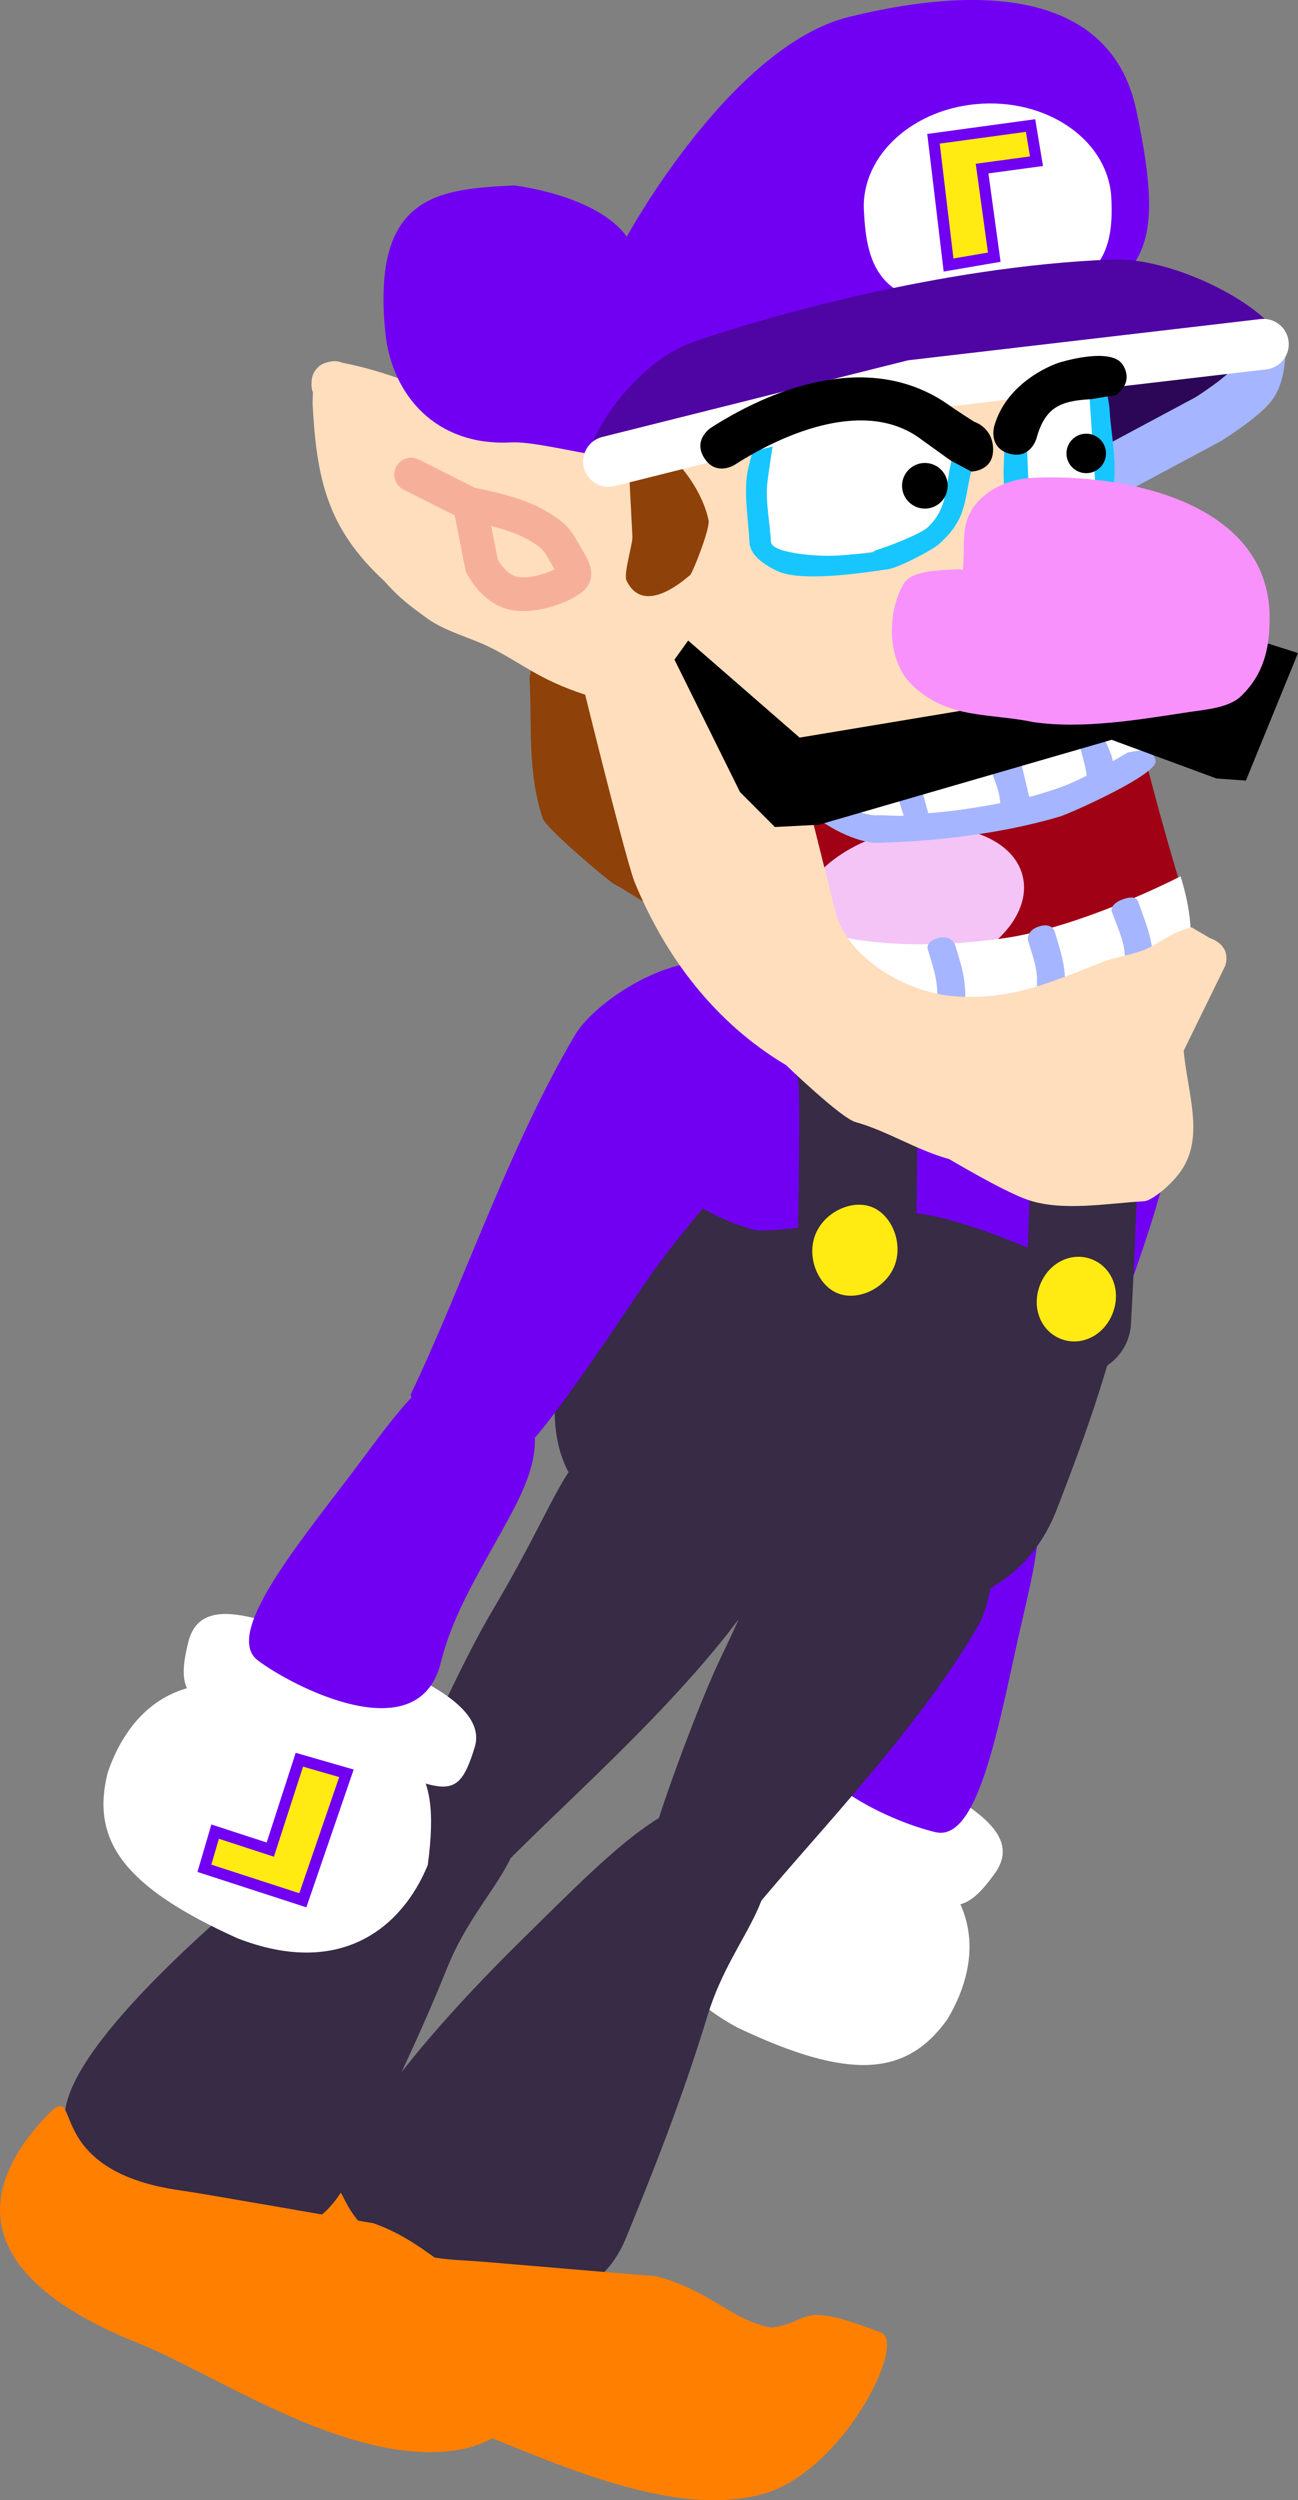<svg version="1.1" xmlns="http://www.w3.org/2000/svg" xmlns:xlink="http://www.w3.org/1999/xlink" width="115.381" height="222.101" viewBox="0,0,115.381,222.101"><rect x="0" y="0" width="115.381" height="222.101" fill="#808080" stroke="none"/><g transform="translate(-165.334,-75.187)"><g data-paper-data="{&quot;isPaintingLayer&quot;:true}" fill-rule="nonzero" stroke-linejoin="miter" stroke-miterlimit="10" stroke-dasharray="" stroke-dashoffset="0" style="mix-blend-mode: normal"><g stroke="none" stroke-width="0" stroke-linecap="butt"><path d="M251.806,168.708c2.836,-4.26 5.957,-5.106 11.014,-4.21c5.057,0.895 7.216,10.437 6.344,14.013c-2.708,11.115 -8.51,23.03 -11.926,33.057c-0.329,0.966 -7.285,-2.042 -10.276,-2.652c-1.337,-0.273 1.614,-14.843 2.375,-19.35c1.554,-9.199 0.947,-18.57 2.47,-20.858z" fill="#7100f3"/><g><path d="M242.406,237.251c10.67,4.726 10.353,11.952 7.141,17.317c-3.636,5.098 -8.719,5.464 -18.673,0.73c-8.663,-4.689 -8.759,-11.78 -5.984,-17.126c6.627,-7.321 9.202,-5.612 17.516,-0.92z" data-paper-data="{&quot;origRot&quot;:0}" fill="#ffffff"/><path d="M253.769,241.602c-3.331,4.636 -4.632,3.453 -13.769,-2.378c-10.408,-6.643 -13.208,-5.763 -9.805,-11.023c1.987,-3.071 8.055,-0.404 13.731,3.024c5.676,3.428 12.82,6.232 9.843,10.377z" data-paper-data="{&quot;origRot&quot;:0}" fill="#ffffff"/><path d="M237.854,225.678c2.454,-3.406 3.726,-7.21 5.423,-11.712c1.602,-4.25 3.527,-9.314 9.062,-8.934c7.719,0.531 5.206,7.973 3.429,15.991c-1.777,8.018 -3.568,17.744 -7.239,16.93c-3.671,-0.814 -15.477,-5.612 -10.676,-12.275z" fill="#7100f3"/></g></g><g stroke="none" stroke-width="0" stroke-linecap="butt"><path d="M236.649,207.475c0,0 7.059,-5.918 13.473,-3.105c4.703,2.063 4.003,12.04 2.164,15.229c-5.714,9.911 -16.297,20.482 -20.78,26.303c-1.205,1.565 -5.859,1.606 -8.004,-1.034c-2.145,-2.64 -0.7,-4.186 -0.003,-6.817c0.697,-2.631 3.987,-11.648 5.98,-15.761c4.069,-8.396 5.067,-13.045 7.17,-14.814z" data-paper-data="{&quot;index&quot;:null}" fill="#372b45"/><g><path d="M220.99,273.97c-4.598,11.264 -20.753,2.236 -24.658,-1.736c-3.905,-3.972 6.705,-16.187 15.381,-24.717c8.676,-8.53 15.607,-15.954 20.592,-10.57c3.774,6.359 -1.718,9.576 -4.071,17.274c-2.353,7.699 -4.893,13.992 -7.244,19.749z" fill="#372b45"/><path d="M243.661,282.405c2.315,0.898 -3.446,12.427 -10.57,14.349c-9.435,2.546 -22.06,-4.734 -29.345,-6.94c-13.931,-4.219 -16.128,-11.171 -10.18,-18.983c3.697,-4.857 -0.518,4.458 12.822,5.148c2.14,0.111 11.123,0.933 17.28,1.415c4.814,1.258 6.983,4.104 10.297,4.565c3.628,-0.514 2.145,-2.482 9.697,0.446z" fill="#ff7f01"/></g></g><g><path d="M264.668,172.304c4.572,10.02 -1.042,25.779 -5.417,37.026c-4.033,10.368 -16.523,11.119 -29.663,6.008c-6.493,-2.526 -10.858,-3.657 -13.81,-9.55c-2.951,-5.893 0.804,-13.44 0.654,-16.718c-0.204,-4.436 -0.782,-9.789 1.761,-16.035c3.641,-7.693 9.894,-17.14 23.034,-12.028c0,0 20.035,3.832 23.442,11.298z" data-paper-data="{&quot;origPos&quot;:null,&quot;index&quot;:null}" fill="#372b45" stroke="none" stroke-width="0" stroke-linecap="butt"/><path d="M245.115,158.52c7.106,2.764 16.232,4.17 19.638,11.636c2.306,5.054 0.728,19.949 0.728,19.949c0,0 -15.255,-7.934 -20.421,-7.121c-2.316,0.364 -9.347,1.55 -12.242,1.514c-1.517,-0.019 -16.229,-5.116 -10.249,-16.754c3.641,-7.693 9.406,-14.334 22.546,-9.223z" data-paper-data="{&quot;origPos&quot;:null,&quot;index&quot;:null}" fill="#7100f3" stroke="none" stroke-width="0" stroke-linecap="butt"/><path d="M239.307,160.296c0,0 2.211,7.663 2.297,11.677c0.1,4.67 -0.123,14.661 -0.123,14.661" data-paper-data="{&quot;origPos&quot;:null}" fill="none" stroke="#372b45" stroke-width="10.5" stroke-linecap="round"/><path d="M244.852,187.621c-0.782,2.011 -3.234,3.164 -5.018,2.47c-1.784,-0.694 -2.812,-3.201 -2.03,-5.212c0.782,-2.011 3.234,-3.164 5.018,-2.47c1.784,0.694 2.812,3.201 2.03,5.212z" fill="#ffea12" stroke="none" stroke-width="0" stroke-linecap="butt"/><path d="M259.57,166.804c0,0 1.829,5.044 2.069,8.681c0.24,3.637 -0.513,17.049 -0.513,17.049" data-paper-data="{&quot;origPos&quot;:null,&quot;origRot&quot;:0}" fill="none" stroke="#372b45" stroke-width="9.5" stroke-linecap="round"/><path d="M264.242,191.849c-0.782,2.011 -2.822,2.974 -4.606,2.28c-1.784,-0.694 -2.637,-2.783 -1.854,-4.793c0.782,-2.011 2.822,-2.974 4.606,-2.28c1.784,0.694 2.637,2.783 1.854,4.793z" data-paper-data="{&quot;origPos&quot;:null}" fill="#ffea12" stroke="none" stroke-width="0" stroke-linecap="butt"/></g><g stroke="none" stroke-width="0" stroke-linecap="butt"><path d="M217.512,204.152c0,0 7.545,-5.285 13.691,-1.927c4.507,2.462 2.946,12.341 0.838,15.359c-6.55,9.38 -18.008,18.995 -22.978,24.406c-1.336,1.454 -5.976,1.093 -7.884,-1.723c-1.909,-2.816 -0.335,-4.231 0.587,-6.792c0.922,-2.561 4.979,-11.259 7.322,-15.185c4.78,-8.012 6.177,-12.557 8.425,-14.138z" data-paper-data="{&quot;index&quot;:null}" fill="#372b45"/><g><path d="M196.159,269.043c-5.556,10.824 -20.868,0.432 -24.415,-3.863c-3.547,-4.295 8.081,-15.546 17.462,-23.294c9.381,-7.748 16.929,-14.544 21.429,-8.749c3.209,6.661 -2.54,9.391 -5.55,16.857c-3.01,7.466 -6.085,13.516 -8.925,19.049z" fill="#372b45"/><path d="M218.015,279.408c2.229,1.095 -4.509,12.082 -11.772,13.381c-9.62,1.72 -21.568,-6.625 -28.634,-9.453c-13.513,-5.408 -15.101,-12.524 -8.5,-19.793c4.103,-4.519 -0.902,4.396 12.328,6.238c2.123,0.296 11,1.892 17.093,2.905c4.687,1.67 6.602,4.693 9.863,5.439c3.659,-0.198 2.352,-2.288 9.622,1.284z" fill="#ff7f01"/></g></g><g stroke-linecap="butt"><path d="M235.743,172.225c-0.514,2.699 -7.508,8.965 -12.839,16.622c-2.612,3.752 -10.706,16.221 -11.851,15.48c-2.563,-1.659 -9.635,-4.38 -9.194,-5.301c4.581,-9.552 8.78,-22.121 14.627,-31.954c1.882,-3.164 10.103,-8.465 14.34,-5.564c4.238,2.901 5.874,5.69 4.917,10.717z" fill="#7100f3" stroke="none" stroke-width="0"/><g><path d="M203.36,240.862c-2.286,5.572 -7.759,10.082 -16.936,6.502c-10.046,-4.536 -13.052,-8.651 -11.512,-14.721c2.017,-5.919 7.326,-10.83 17.829,-5.743c8.954,3.313 11.922,4.172 10.619,13.961z" data-paper-data="{&quot;origRot&quot;:0}" fill="#ffffff" stroke="none" stroke-width="0"/><path d="M207.539,230.37c-1.814,5.996 -2.952,3.291 -14.748,-0.358c-10.355,-3.203 -12.099,-3.432 -10.713,-8.97c1.238,-4.95 7.996,-1.311 14.28,0.804c6.284,2.115 12.241,5.022 11.182,8.524z" data-paper-data="{&quot;origRot&quot;:0}" fill="#ffffff" stroke="none" stroke-width="0"/><path d="M204.514,222.895c-1.982,7.97 -13.273,2.063 -16.267,-0.213c-2.993,-2.275 3.271,-9.928 8.24,-16.466c4.97,-6.538 9.025,-13.266 14.419,-7.718c3.868,3.978 1.247,8.72 -0.96,12.689c-2.338,4.205 -4.42,7.634 -5.432,11.708z" fill="#7100f3" stroke="none" stroke-width="0"/><path d="M183.503,241.155l0.955,-3.257l4.902,1.597l2.586,-7.984l4.183,1.206l-3.877,11.28z" data-paper-data="{&quot;index&quot;:null,&quot;origRot&quot;:0}" fill="#ffea12" stroke="#7100f3" stroke-width="1"/></g></g><g><path d="M212.484,135.063l0.015,-0.358c0.098,-0.203 0.196,-0.406 0.295,-0.609c4.612,-4.356 8.92,3.428 11.11,6.37c0.733,0.984 1.561,1.764 2.133,2.851c1.802,3.445 10.701,11.332 3.016,13.334c-0.976,0.254 -1.885,0.279 -2.889,0.331c-0.591,-0.175 -1.234,-0.245 -1.774,-0.524c-0.463,-0.239 -3.446,-2.218 -4.48,-2.744c-0.434,-0.221 -6.032,-4.923 -6.332,-5.83c-1.378,-4.189 -0.945,-8.109 -1.166,-12.38c-0.007,-0.14 0.014,-0.276 0.06,-0.402c0.004,-0.013 0.008,-0.026 0.013,-0.039z" data-paper-data="{&quot;index&quot;:null}" fill="#8e4108" stroke="none" stroke-width="0.5" stroke-linecap="butt"/><path d="M278.783,107.904c-0.375,3.326 -11.046,8.068 -19.613,8.511c-6.903,0.357 -5.496,-5.604 -5.66,-8.773c-0.164,-3.169 13.401,-3.178 20.304,-3.535c6.903,-0.357 5.212,1.643 4.969,3.796z" data-paper-data="{&quot;index&quot;:null}" fill="#2d0757" stroke="none" stroke-width="0" stroke-linecap="butt"/><g><path d="M263.517,125.48c0,0 0.736,6.173 2.516,13.66c1.961,8.244 4.181,15.364 4.181,15.364l-22.753,13.65l-8.718,-4.505l-8.624,-31.342z" fill="#a10114" stroke="#a10114" stroke-width="0.5" stroke-linecap="round"/><path d="M236.345,157.912c-0.866,-3.513 2.885,-7.46 8.379,-8.814c5.494,-1.355 10.65,0.395 11.516,3.909c0.866,3.513 -2.885,7.46 -8.379,8.814c-5.494,1.355 -10.65,-0.395 -11.516,-3.909z" data-paper-data="{&quot;origRot&quot;:0}" fill="#f4c4f6" stroke="none" stroke-width="0" stroke-linecap="butt"/><path d="M266.044,163.852c-7.552,1.994 -19.226,4.34 -26.307,-1.013c-2.11,-1.595 -2.506,-5.254 -2.506,-5.254c0,0 5.658,2.548 17.165,0.974c7.099,-0.971 15.876,-5.525 15.876,-5.525c0,0 1.545,4.572 0.579,7.051c-0.965,2.479 -4.082,3.577 -4.807,3.768z" fill="#ffffff" stroke="none" stroke-width="0.5" stroke-linecap="butt"/><path d="M249.192,166.097c-1.145,-0.5 -0.645,-1.646 -0.645,-1.646l0.021,0.063c0.278,-1.826 -0.206,-3.166 -0.742,-4.92c0,0 -0.34,-0.696 0.856,-1.061c1.195,-0.365 1.548,0.58 1.548,0.58c0.637,2.087 1.126,3.559 0.812,5.764l-0.203,0.575c0,0 -0.5,1.145 -1.646,0.645z" fill="#a5b5ff" stroke="none" stroke-width="0.5" stroke-linecap="butt"/><path d="M266.05,163.609c-1.227,-0.24 -0.987,-1.467 -0.987,-1.467l0.111,-0.563c0.524,-2.038 -0.347,-3.559 -1.035,-5.485c0,0 -0.141,-0.607 1.036,-1.028c1.177,-0.421 1.318,0.187 1.318,0.187c0.874,2.446 1.726,4.297 1.109,6.92l-0.087,0.449c0,0 -0.24,1.227 -1.467,0.987z" fill="#a5b5ff" stroke="none" stroke-width="0.5" stroke-linecap="butt"/><path d="M258.062,164.97c-1.145,-0.5 -0.645,-1.646 -0.645,-1.646l0.021,0.063c0.278,-1.826 -0.193,-2.916 -0.729,-4.67c0,0 -0.182,-0.871 1.014,-1.237c1.195,-0.365 1.377,0.506 1.377,0.506c0.637,2.087 1.126,3.559 0.812,5.764l-0.203,0.575c0,0 -0.5,1.145 -1.646,0.645z" fill="#a5b5ff" stroke="none" stroke-width="0.5" stroke-linecap="butt"/><path d="M270.551,168.529c0.372,3.893 1.872,7.692 -0.266,10.716c-0.921,1.303 -2.667,2.682 -3.312,2.657c-3.204,0.179 -7.252,0.936 -10.327,-0.145c-2.218,-0.78 -6.925,-3.604 -6.958,-3.613c-0.033,-0.007 -0.051,-0.012 -0.051,-0.012c-2.868,-0.794 -5.42,-2.474 -8.255,-3.267c-1.318,-0.369 -6.171,-5.057 -6.171,-5.057c-6.296,-3.743 -10.727,-9.573 -13.479,-16.297c-0.918,-2.344 -6.51,-24.858 -8.876,-35.597c1.542,0.345 12.655,-5.364 16.022,-5.202c0.012,0.951 10.457,42.347 10.648,43.209c0.998,4.489 6.646,7.532 10.758,7.777c4.957,0.361 8.553,-1.288 13.008,-3.034c1.295,-0.508 2.941,-0.673 4.146,-1.267c1.256,-0.619 2.212,-1.474 3.82,-1.829l1.654,0.97c0,0 1.881,0.532 1.349,2.413z" data-paper-data="{&quot;index&quot;:null}" fill="#ffdebd" stroke="none" stroke-width="0.5" stroke-linecap="butt"/></g><g stroke="none" stroke-width="0.5" stroke-linecap="butt"><path d="M263.932,138.238l3.437,4.124c0,0 -4.915,5.009 -13.541,6.282c-11.483,1.695 -14.76,-0.692 -14.76,-0.692l-2.859,-4.017z" data-paper-data="{&quot;index&quot;:null}" fill="#ffffff"/><path d="M263.361,140.129c0.044,0.847 0.795,1.829 0.883,2.681c0.461,-0.266 0.918,-0.531 1.374,-0.789l0.961,-0.157c0,0 1.186,-0.292 1.478,0.895c0.292,1.186 -7.586,4.682 -8.477,4.955c-7.585,2.251 -15.476,2.305 -16.16,2.341c-2.282,0.118 -6.885,-2.583 -6.216,-3.605c0.557,-0.852 4.515,1.247 6.09,1.165c0.676,-0.035 1.696,0.079 2.375,0.04c-0.4,-1.281 -0.891,-2.704 -1.113,-3.775l2.274,-0.118c0.395,1.191 0.62,2.306 1.024,3.663c2.246,-0.168 4.223,-0.478 6.391,-0.889c-0.084,-1.619 -0.878,-2.447 -1.242,-4.642c0,0 0.349,-1.325 1.569,-1.388c1.22,-0.063 1.85,4.043 2.258,5.48c0.688,-0.18 1.368,-0.382 2.037,-0.609c1.049,-0.321 2.067,-0.774 3.064,-1.286c-0.138,-1.237 -0.687,-2.448 -0.75,-3.681z" data-paper-data="{&quot;index&quot;:null}" fill="#a5b5ff"/></g><path d="M217.425,136.923c-4.35,-1.404 -5.753,-2.897 -8.753,-4.339c-1.598,-0.768 -3.79,-1.332 -5.324,-2.438c-1.618,-1.166 -2.539,-1.852 -3.86,-3.348c-5.078,-4.691 -6.02,-9.065 -6.369,-15.815l0.032,-0.938c-0.1,-0.245 -0.151,-0.541 -0.12,-0.897c0.003,-0.367 0.096,-0.802 0.423,-1.171c0.304,-0.388 0.716,-0.558 1.076,-0.627c0.494,-0.136 0.896,-0.083 1.218,0.058c5.084,0.977 9.139,3.152 13.972,4.88c1.946,0.696 4.25,0.397 6.33,0.634c0.984,0.112 3.932,0.259 3.932,0.259c4.443,-0.23 7.101,-3.062 11.131,-4.855c3.144,-1.399 6.407,-1.502 9.71,-2.231c5.654,-1.246 12.1,-0.816 17.88,-1.115c0,0 2.307,0.547 2.616,0.938c2.497,2.061 2.553,4.392 2.718,7.594c0.239,4.613 0.075,9.493 0.967,14.027c0.402,2.156 0.944,4.163 1.066,6.356c0.128,0.435 0.056,0.831 -0.079,1.151c-0.113,0.38 -0.352,0.787 -0.841,1.044c-2.625,2.156 -4.97,1.687 -7.956,2.867c-1.319,0.521 -2.449,1.483 -3.932,1.786c-2.395,0.489 -4.984,0.299 -7.345,0.918c-2.255,0.497 -4.771,0.64 -7.182,0.541c-0.067,-0.425 -0.518,-0.402 -0.518,-0.402c-3.584,0.185 -12.583,-2.228 -20.792,-4.877z" data-paper-data="{&quot;index&quot;:null}" fill="#ffdebd" stroke="none" stroke-width="0.5" stroke-linecap="butt"/><path d="M277.353,105.781c0,0 0.109,2.371 -0.689,3.522c-0.798,1.151 -3.907,3.108 -3.907,3.108l-9.613,5.146" data-paper-data="{&quot;index&quot;:null}" fill="none" stroke="#a5b5ff" stroke-width="4.5" stroke-linecap="round"/><path d="M234.301,114.769c-0.176,1.133 -0.576,2.178 -0.709,3.357c-0.178,1.585 0.234,3.554 0.318,5.172c0.051,0.994 3.94,1.297 5.771,1.203c0.491,-0.025 3.429,-0.142 3.354,-0.339c0.717,-0.545 2.005,-0.658 2.615,-1.253c1.897,-1.848 3.556,-4.382 4.379,-7.434c0.103,-0.382 0.428,-1.281 0.051,-1.187c-0.2,0.05 -0.062,0.529 -0.264,0.571c-0.554,0.115 -1.813,-0.716 -2.397,-0.839c-0.765,-0.16 -2.046,-0.063 -2.89,-0.164c-1.871,-0.224 -4.138,0.265 -6.033,0.363c-1.463,0.076 -2.778,0.451 -4.196,0.549zM233.351,112.485c0.377,-0.02 0.617,0.118 0.768,0.293c1.415,-0.088 2.8,-0.478 4.275,-0.554c3.151,-0.163 7.36,-0.898 10.391,0.163c1.904,0.666 3.766,1.261 3.129,3.624c-0.986,3.656 -0.424,5.108 -3.15,7.542c-0.555,0.496 -3.63,2.123 -4.559,2.214c-0.929,0.091 -7.295,1.251 -9.722,0.169c-1.014,-0.452 -2.463,-1.353 -2.524,-2.537c-0.097,-1.872 -0.454,-3.945 -0.25,-5.808c0.155,-1.418 0.794,-2.589 0.718,-4.058c0,0 -0.052,-0.998 0.924,-1.049z" data-paper-data="{&quot;index&quot;:null}" fill="#18c6ff" stroke="none" stroke-width="0.5" stroke-linecap="butt"/><path d="M244.238,111.741c2.258,0.444 1.877,0.515 3.164,1.223c1.287,0.709 2.774,2.109 2.671,2.491c-0.823,3.052 -0.354,4.71 -2.25,6.558c-0.61,0.595 -3.687,1.803 -4.784,2.094c-1.097,0.292 -2.887,0.413 -3.378,0.438c-1.831,0.095 -5.743,-0.231 -5.795,-1.225c-0.084,-1.618 -0.501,-3.615 -0.323,-5.2c0.132,-1.18 0.481,-3.358 0.657,-4.491c1.402,-0.405 2.328,-1.155 4.16,-1.531c1.831,-0.377 3.62,-0.801 5.878,-0.357z" data-paper-data="{&quot;noHover&quot;:false,&quot;origItem&quot;:[&quot;Path&quot;,{&quot;applyMatrix&quot;:true,&quot;segments&quot;:[[[469.86056,340.47788],[2.90705,-0.05065],[-0.47996,2.2968]],[[468.0571,347.26415],[0.39535,-2.39679],[-0.53123,3.22051]],[[468.15973,357.86707],[0,-3.31566],[0,2.03658]],[[479.8264,360.93518],[-3.75277,0],[1.00657,0]],[[486.717,360.5969],[0.13271,0.41035],[1.52326,-1.03856]],[[492.19394,358.31293],[-1.31054,1.15106],[4.07119,-3.57579]],[[501.92903,343.58421],[-2.00456,6.15021],[0.25074,-0.76931]],[[502.15973,341.16292],[0.77893,-0.15165],[-0.41434,0.08067]],[[501.56,342.30239],[0.41704,-0.06448],[-1.14489,0.17701]],[[496.75028,340.33482],[1.18068,0.3117],[-1.54698,-0.4084]],[[490.86061,339.69435],[1.71512,0.2959],[-3.79987,-0.65558]],[[478.49306,339.79931],[3.88259,0],[-2.99782,0]]],&quot;closed&quot;:true}],&quot;index&quot;:null}" fill="#ffffff" stroke="none" stroke-width="0.5" stroke-linecap="butt"/><path d="M256.597,114.132c0.066,1.275 0.132,2.55 0.198,3.825c0.005,0.098 0.072,1.464 0.076,1.464c0.163,-0.005 -0.126,-0.435 0.028,-0.49c0.445,-0.158 2.37,0.365 3.388,0.313c0.198,-0.01 2.44,-0.118 2.44,-0.126c-0.005,-0.163 -0.435,0.126 -0.49,-0.028c-0.433,-1.218 -0.162,-4.686 -0.198,-6.777c-0.544,0.425 -1.792,-0.243 -2.611,-0.201c-0.772,0.04 -1.711,0.895 -2.323,1.628l-0.463,0.513c0,0 -0.018,-0.046 -0.046,-0.121zM255.654,112.43c1.699,-1.805 4.231,-3.42 6.656,-3.45c1.099,-0.014 1.595,1.37 1.665,2.733c0.138,2.659 1.408,7.726 -1.147,9.356c-0.45,0.287 -1.891,0.098 -2.44,0.126c-1.914,0.099 -4.328,0.115 -5.469,-1.674c-0.677,-1.061 -0.22,-4.261 -0.286,-5.531c0,0 -0.044,-0.841 0.731,-1.002z" data-paper-data="{&quot;index&quot;:null}" fill="#18c6ff" stroke="none" stroke-width="0.5" stroke-linecap="butt"/><path d="M259.32,110.018c0.819,-0.042 2.847,0.209 2.847,0.209c0,0 0.588,8.764 0.593,8.927c0,0.008 -2.266,0.128 -2.464,0.138c-1.018,0.053 -3.291,0.164 -3.454,0.168c-0.004,0 -0.08,-1.375 -0.085,-1.473c-0.066,-1.275 -0.158,-3.756 -0.158,-3.756c0,0 1.949,-4.174 2.721,-4.214z" data-paper-data="{&quot;noHover&quot;:false,&quot;origItem&quot;:[&quot;Path&quot;,{&quot;applyMatrix&quot;:true,&quot;segments&quot;:[[[515.49306,341.5323],[0.04917,0.15701],[0,2.61264]],[[515.49306,349.37022],[0,-2.61264],[0,0.20016]],[[515.49306,352.37022],[-0.00844,-0.0002],[0.33438,0.00784]],[[515.60246,351.37279],[-0.32053,0.09557],[0.92664,-0.27628]],[[522.49306,352.37022],[-2.08504,0],[0.4057,0]],[[527.49306,352.37022],[-0.00039,0.0167],[0.00784,-0.33438]],[[526.49563,352.26082],[0.09557,0.32053],[-0.75555,-2.53413]],[[526.80695,338.39],[-0.14773,4.27747],[-1.15693,0.81042]],[[521.49306,337.70356],[1.67827,0],[-1.5826,0]],[[516.57394,340.78444],[1.32792,-1.43284],[0,0]],[515.57394,341.78444]],&quot;closed&quot;:true}],&quot;index&quot;:null}" fill="#ffffff" stroke="none" stroke-width="0.5" stroke-linecap="butt"/><path d="M201.882,117.344l5.237,2.635c0,0 3.624,0.593 5.701,1.739c2.077,1.146 2.08,1.583 2.963,3.043c0.883,1.46 0.701,1.628 0.105,2.029c-0.596,0.401 -2.893,1.449 -4.788,1.119c-1.895,-0.33 -2.933,-2.463 -2.933,-2.463l-1.07,-5.407" data-paper-data="{&quot;index&quot;:null}" fill="none" stroke="#f6b09a" stroke-width="3" stroke-linecap="round"/><path d="M247.443,116.317c0.56,-0.029 1.078,0.172 1.464,0.519c0.386,0.347 0.639,0.841 0.668,1.4c0.029,0.559 -0.172,1.076 -0.52,1.461c-0.348,0.386 -0.843,0.639 -1.402,0.668c-0.559,0.029 -1.078,-0.172 -1.464,-0.519c-0.386,-0.347 -0.639,-0.841 -0.668,-1.4c-0.029,-0.559 0.172,-1.076 0.52,-1.461c0.348,-0.386 0.843,-0.639 1.402,-0.668z" data-paper-data="{&quot;index&quot;:null}" fill="#000000" stroke="none" stroke-width="1.057" stroke-linecap="butt"/><path d="M266.33,84.93c2.857,13.358 0.293,14.259 -6.721,18.946c-10.22,6.829 -24.08,6.271 -35.091,11.733c-2.891,1.434 -10.591,-1.289 -13.814,-1.122c-6.592,0.341 -10.556,-4.178 -11.119,-9.776c-1.241,-12.347 4.851,-12.711 11.444,-13.052c0,0 7.317,0.827 10.022,4.547c0,0 9.243,-16.944 19.777,-19.523c13.561,-3.32 23.45,-1.346 25.501,8.247z" data-paper-data="{&quot;index&quot;:null}" fill="#7100f3" stroke="none" stroke-width="0" stroke-linecap="butt"/><path d="M264.119,92.749c0.255,4.928 -0.872,8.704 -10.535,9.492c-10.201,0.832 -11.203,-3.426 -11.458,-8.354c-0.255,-4.928 4.462,-9.178 10.535,-9.492c6.073,-0.314 11.203,3.426 11.458,8.354z" data-paper-data="{&quot;index&quot;:null}" fill="#ffffff" stroke="none" stroke-width="0" stroke-linecap="butt"/><path d="M256.942,86.338l0.527,3.17l-4.836,0.656l1.083,7.871l-4.063,0.694l-1.339,-11.213z" data-paper-data="{&quot;index&quot;:null,&quot;origRot&quot;:0}" fill="#ffea12" stroke="#7100f3" stroke-width="1" stroke-linecap="butt"/><path d="M280.715,133.2l-4.633,11.331l-2.62,-0.191l-9.312,-3.433l-26.033,7.545l-3.904,0.202l-3.096,-3.102l-5.828,-11.768l1.217,-1.694l9.906,8.621l14.231,-2.367l11.219,-3.843l10.288,3.382l5.912,-5.525z" data-paper-data="{&quot;index&quot;:null}" fill="#000000" stroke="#ff0000" stroke-width="0" stroke-linecap="round"/><path d="M222.303,113.757c0.906,-0.047 2.45,1.505 2.528,1.848c1.594,1.439 3.055,3.702 3.491,5.809c0.14,0.675 -1.279,4.329 -1.621,4.838c-1.866,1.612 -4.443,3.055 -5.677,0.509c-0.287,-0.593 0.561,-3.245 0.526,-3.912c-0.118,-2.277 -0.236,-4.555 -0.353,-6.832c0,0 -0.016,-0.314 0.127,-0.631l-0.177,-0.345c0,0 -0.063,-1.22 1.157,-1.283z" data-paper-data="{&quot;index&quot;:null}" fill="#8e4108" stroke="none" stroke-width="0.5" stroke-linecap="butt"/><path d="M264.18,98.243c6.218,-0.236 15.633,5.175 15.065,7.971c-0.154,0.756 -36.233,4.26 -46.715,5.848c-5.094,0.772 -15.124,4.53 -14.97,3.774c0.568,-2.796 4.557,-8.571 9.382,-10.264c5.83,-2.045 22.029,-6.753 37.238,-7.329z" data-paper-data="{&quot;index&quot;:null}" fill="#4f05a3" stroke="none" stroke-width="0" stroke-linecap="butt"/><path d="M219.415,116.188l27.035,-6.774l31.193,-3.648" data-paper-data="{&quot;index&quot;:null}" fill="none" stroke="#ffffff" stroke-width="4.5" stroke-linecap="round"/><path d="M253.611,115.107c0.016,1.955 -1.938,1.971 -1.938,1.971l-1.841,-0.984c-0.847,-0.609 -1.694,-1.217 -2.541,-1.826c-4.847,-3.722 -12.081,-0.724 -16.646,2.208c0,0 -1.645,1.056 -2.701,-0.589c-1.056,-1.645 0.589,-2.701 0.589,-2.701c6.097,-3.915 14.431,-6.668 21.04,-2.093c0.847,0.609 2.371,1.568 2.371,1.568c0,0 1.653,0.492 1.669,2.446z" data-paper-data="{&quot;index&quot;:null}" fill="#000000" stroke="none" stroke-width="0.5" stroke-linecap="butt"/><path d="M265.137,107.59c1.042,1.654 -0.612,2.696 -0.612,2.696l-2.242,0.366c-2.75,0.142 -4.062,0.762 -4.814,3.478c0,0 -0.521,1.884 -2.405,1.362c-1.884,-0.521 -1.362,-2.405 -1.362,-2.405c1.171,-4.232 5.754,-5.68 5.754,-5.68c0,0 4.639,-1.47 5.681,0.184z" data-paper-data="{&quot;index&quot;:null}" fill="#000000" stroke="none" stroke-width="0.5" stroke-linecap="butt"/><path d="M261.8,113.715c0.484,-0.025 0.933,0.148 1.267,0.449c0.334,0.3 0.553,0.728 0.578,1.212c0.025,0.483 -0.149,0.932 -0.45,1.265c-0.301,0.334 -0.729,0.553 -1.214,0.578c-0.484,0.025 -0.933,-0.148 -1.267,-0.449c-0.334,-0.3 -0.553,-0.728 -0.578,-1.212c-0.025,-0.483 0.149,-0.932 0.45,-1.265c0.301,-0.334 0.729,-0.553 1.214,-0.578z" data-paper-data="{&quot;index&quot;:null}" fill="#000000" stroke="none" stroke-width="1.057" stroke-linecap="butt"/><path d="M250.931,125.8c0.14,-1.41 -0.033,-3.157 0.318,-4.281c0.776,-2.482 3.428,-3.756 5.812,-3.88c8,-0.414 20.61,2 21.119,11.827c0.09,2.9 -0.331,5.452 -2.538,7.572c-1.081,1.039 -3.174,1.184 -4.587,1.399c-4.396,0.67 -9.457,1.544 -13.889,0.894c-3.89,-0.819 -7.581,-0.214 -10.791,-3.328c-2.256,-2.188 -2.188,-6.56 -0.666,-9.017c0.735,-1.188 3.549,-1.151 4.8,-1.215c0,0 0.173,-0.009 0.422,0.029z" fill="#f991fd" stroke="none" stroke-width="0.5" stroke-linecap="butt"/></g></g></g></svg>